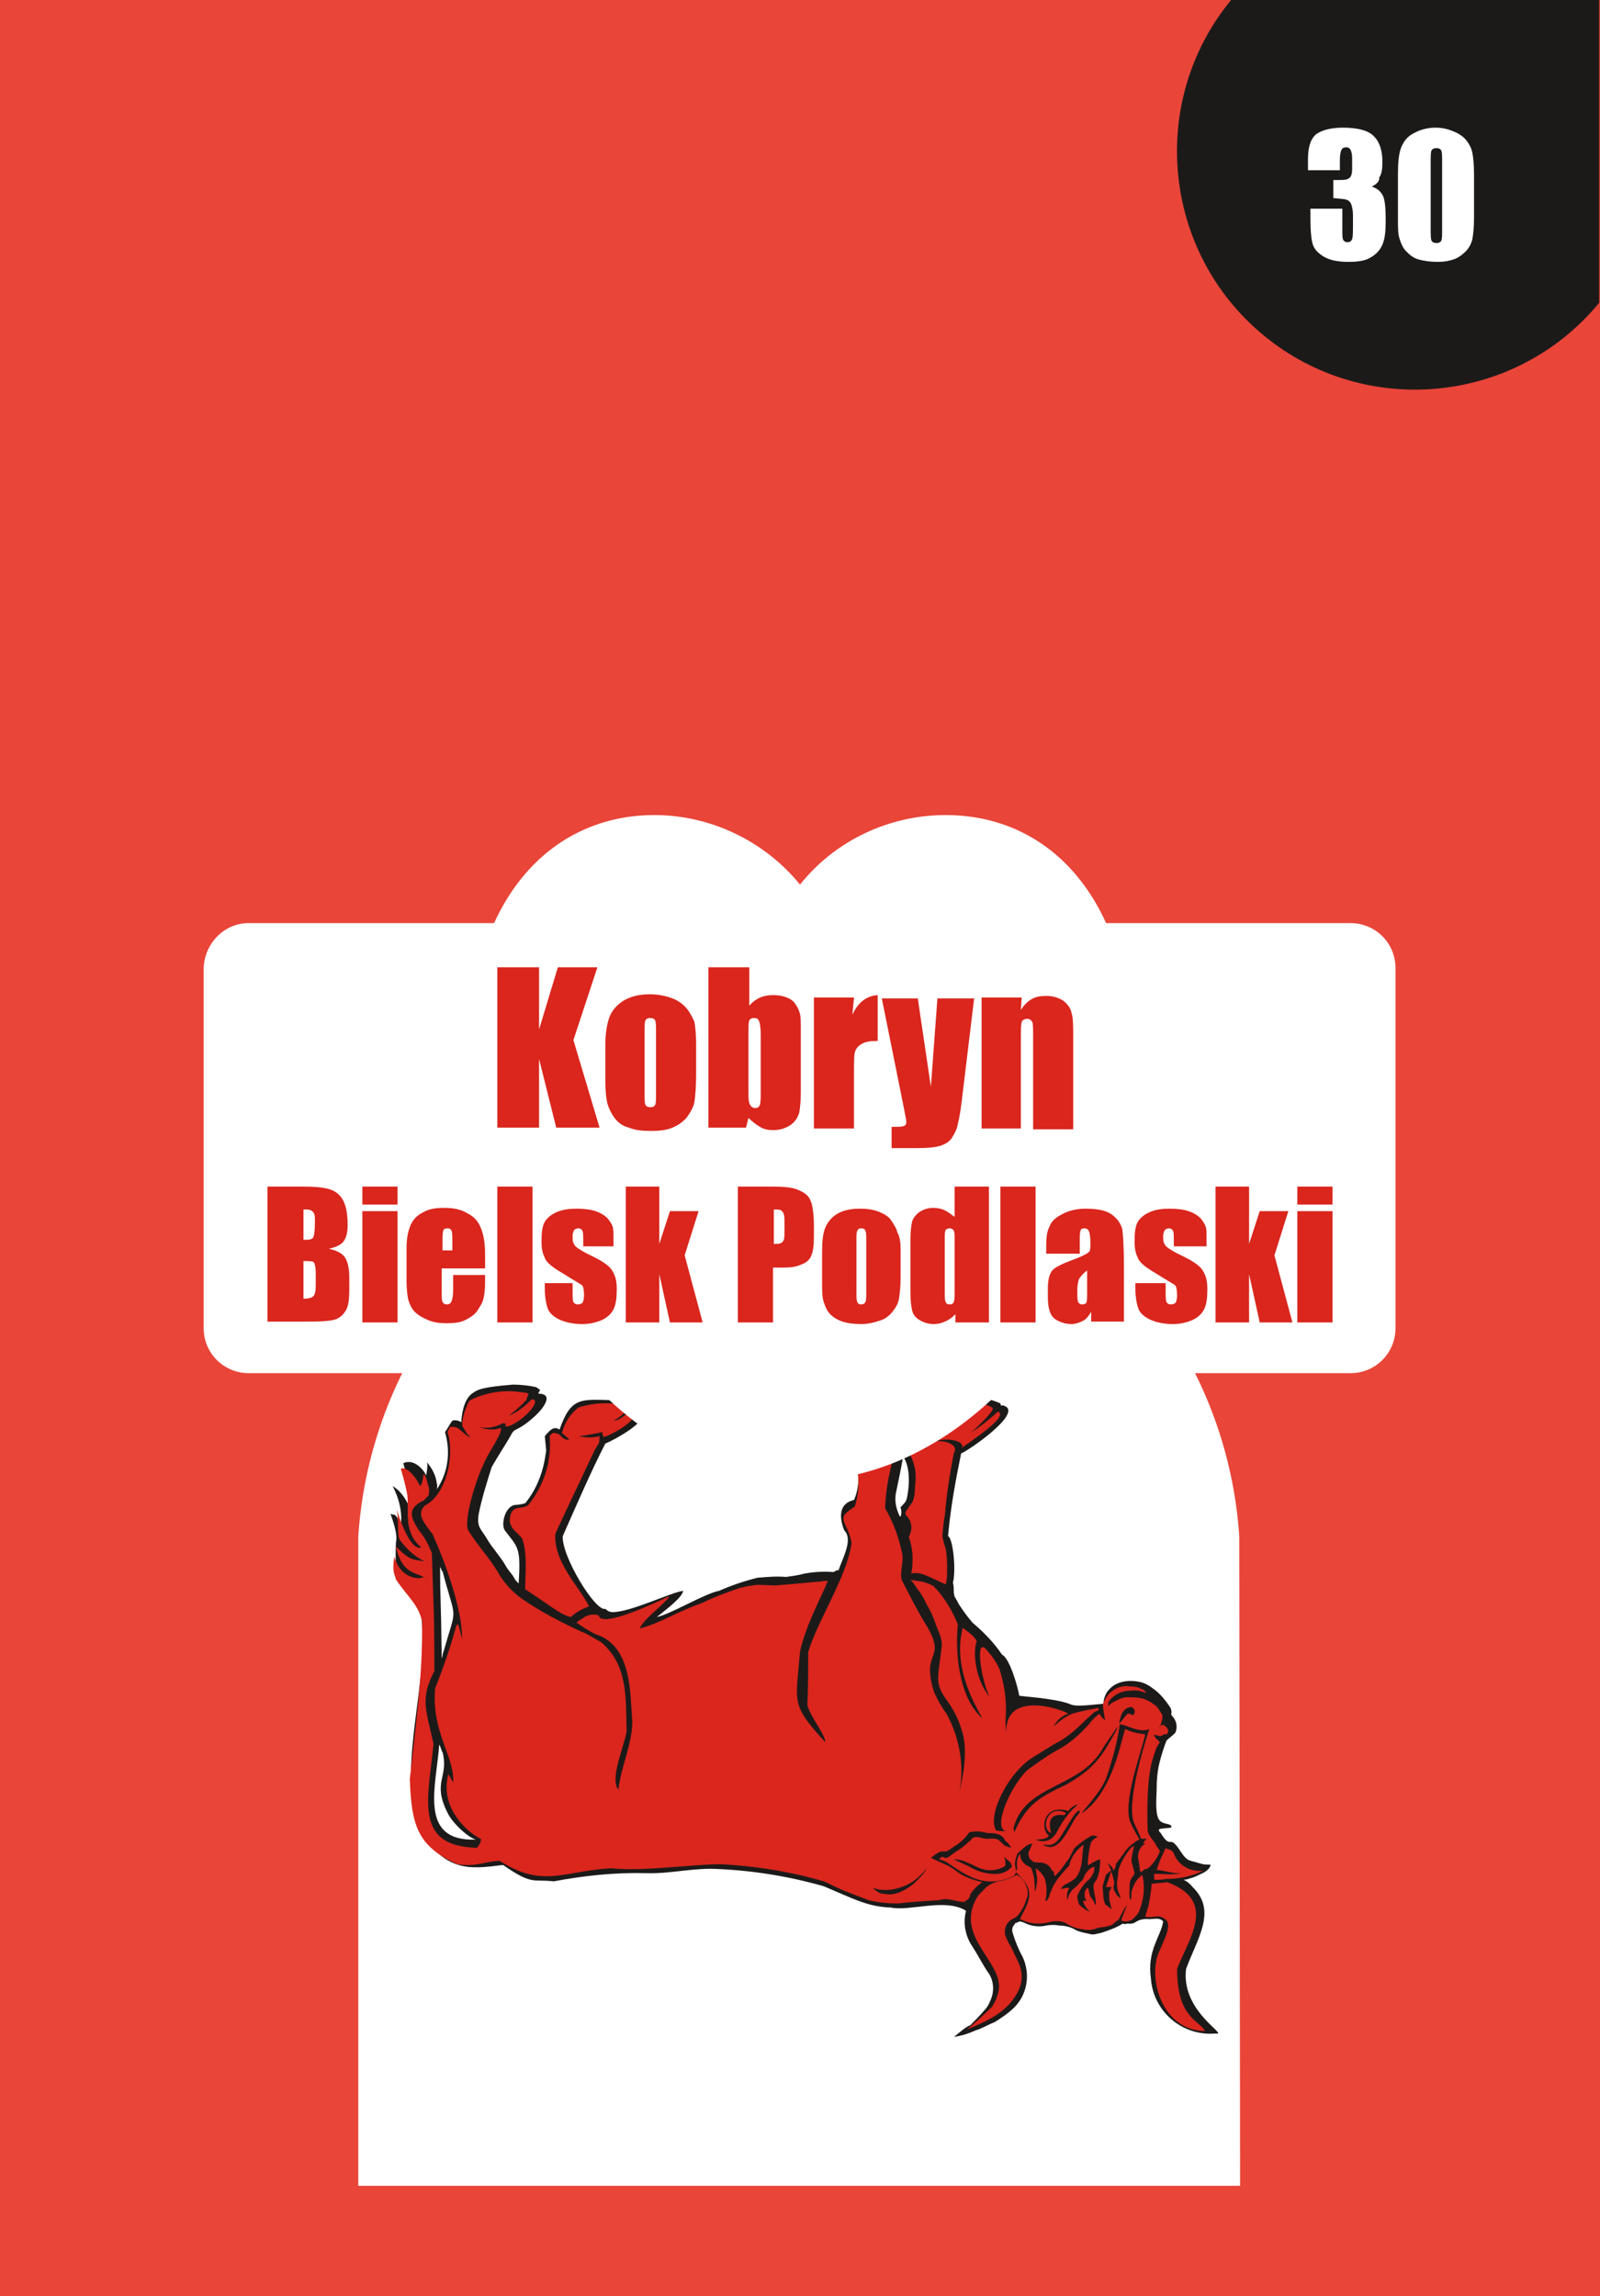 <?xml version="1.0" encoding="utf-8"?>
<!-- Generator: Adobe Illustrator 26.0.1, SVG Export Plug-In . SVG Version: 6.00 Build 0)  -->
<svg version="1.1" id="Слой_1" xmlns="http://www.w3.org/2000/svg" xmlns:xlink="http://www.w3.org/1999/xlink" x="0px" y="0px"
	 viewBox="0 0 195.6 280.6" style="enable-background:new 0 0 195.6 280.6;" xml:space="preserve">
<rect x="0" y="0" width="195.6" height="280.6" fill="#333333" stroke="none"/>
<style type="text/css">
	.st0{clip-path:url(#SVGID_00000111897843603828467930000014205763733091647631_);fill:#E94539;}
	.st1{clip-path:url(#SVGID_00000150809880292447993540000017002340898055285951_);enable-background:new    ;}
	.st2{clip-path:url(#SVGID_00000083077765285927612440000006704466448316099254_);}
	.st3{fill-rule:evenodd;clip-rule:evenodd;fill:#FFFFFF;}
	.st4{fill-rule:evenodd;clip-rule:evenodd;fill:#1C1A19;}
	.st5{fill-rule:evenodd;clip-rule:evenodd;fill:#DA261D;}
	.st6{clip-path:url(#SVGID_00000140724871454353009810000002857702025311836842_);fill:#FFFFFF;}
	.st7{clip-path:url(#SVGID_00000049196351400150389290000011517396814063036054_);fill:#FFFFFF;}
	.st8{clip-path:url(#SVGID_00000017502749611515099610000000843272574709644208_);fill:#1C1A19;}
	.st9{enable-background:new    ;}
	.st10{fill:#DA261D;}
	.st11{fill:#FFFFFF;}
</style>
<g>
	<g>
		<defs>
			<rect id="SVGID_1_" width="195.6" height="280.6"/>
		</defs>
		<clipPath id="SVGID_00000175313477310988793390000010330393738540391354_">
			<use xlink:href="#SVGID_1_"  style="overflow:visible;"/>
		</clipPath>
		
			<rect x="-9.2" y="-8.4" style="clip-path:url(#SVGID_00000175313477310988793390000010330393738540391354_);fill:#E94539;" width="214" height="297.9"/>
	</g>
	<g>
		<defs>
			<rect id="SVGID_00000141434819262349217190000013513854265100744328_" width="195.6" height="280.6"/>
		</defs>
		<clipPath id="SVGID_00000052790771141388155770000011663553811165833403_">
			<use xlink:href="#SVGID_00000141434819262349217190000013513854265100744328_"  style="overflow:visible;"/>
		</clipPath>
		<g style="clip-path:url(#SVGID_00000052790771141388155770000011663553811165833403_);enable-background:new    ;">
		</g>
	</g>
	<g>
		<defs>
			<rect id="SVGID_00000050638270205017554070000014840361595073684125_" width="195.6" height="280.6"/>
		</defs>
		<clipPath id="SVGID_00000013902838020609620740000005778831431987727765_">
			<use xlink:href="#SVGID_00000050638270205017554070000014840361595073684125_"  style="overflow:visible;"/>
		</clipPath>
		<g id="g1031" style="clip-path:url(#SVGID_00000013902838020609620740000005778831431987727765_);">
			<g id="g1023">
				<path id="rect1000" class="st3" d="M151.6,267.1l-0.1-79.4c-1.9-28.1-25.8-49.8-54.1-49.8c-28.2,0.1-51.7,21.8-53.6,49.8v79.4
					H151.6z"/>
			</g>
			<g id="g992">
				<path id="path15-2" class="st4" d="M116.6,248.9c0.9-0.1,1.8-0.4,2.7-0.8c0.7-0.2,1.3-0.6,2.3-1c0.8-0.5,1.7-1.1,2.4-1.8
					c1.6-1.6,2-4.1,1-6.2c-0.5-0.9-0.9-1.9-1.2-2.9c-0.1-0.3-0.1-0.7,0.2-1c0.2-0.4,0.2-0.1,0.6-0.4c0.2,0,0.5,0.1,0.7,0.2
					c0.8,0.4,1.8,0.5,2.6,0.3c0.5-0.1,1.1-0.1,1.6,0c0.7,0,1.5,0.2,2.1,0.6c0.5,0.2,1,0.3,1.5,0.4c0.6,0.2,0.9,0,1.5-0.1
					c0.9-0.3,1.8-0.6,2.6-1.1c0.1-0.1,0.3,0.1,0.4,0c0.4-0.1,0.7,0.1,1.2-0.2c0.4-0.3,0.9-0.4,1.4-0.4c0.7,0.1,1.5-0.3,2,0.3
					c-0.3,1.9-2,3.5-1.5,7c0.3,4,3.8,7,7.8,6.7c0.1,0,0.2,0,0.4,0c0.4-0.3-4.5-3.1-3.9-7.9c1.4-3.8,3.8-7.1,0.8-10
					c-0.3-0.4-0.7-0.7-1.1-0.9c0.3,0,0.6-0.1,0.9-0.2c0.4-0.1,0.8-0.3,1.2-0.5c0.5-0.2,1.1-0.6,1.2-1.1c0-0.1-0.8,0-0.8-0.1
					c0,0.1-1.1-0.3-1.6-0.4c-0.9-0.2-1.3-1.4-1.9-2c-0.7-0.8-0.7,0.4-1.8-1.4c-0.1-0.1-0.4-0.4-0.1-0.5s1.3-0.1,1.4-0.2
					c0.1-0.6-1.2-0.2-1.6-1.1s-0.2-2.8-0.2-3.5c0-1.2,0.1-2.4,0.4-3.5c0.2-0.8,0.5-1.7,0.8-2.5c0.3-0.3,1-0.8,1.1-1
					c0.3-0.7,0.1-1.5-0.4-2c-0.3-0.4,0.1-0.2-0.2-1c-0.6-0.9-1.3-1.8-2.2-2.4c-0.5-0.4-1.1-0.7-1.7-0.8c-1.1-0.2-2.2-0.1-3.1,0.5
					c-0.4,0.3-0.7,0.6-0.9,1s-0.3,0.8-0.3,1.2c-3,0.3-3.6,0.3-4.2,0c-1.9-0.7-6-0.9-6.1-1c-0.2-1.2-1.2-4.6-2.1-5
					c-1-1.5-2.3-2.8-3.6-3.9c-0.6-0.7-1.2-1.5-1.7-2.3c-0.5-1-0.5-0.7-0.6-1.4c0-0.4,0-0.8-0.1-1.2c0.4-1.6,0-5.4-0.6-5.7
					c0.3-3.4,0.9-6.7,1.6-10.1c0.7-0.2,7.6-4.9,5.3-5.8c-0.5-0.2-0.4,0.2-0.5-0.3c-3-1.4-6.5-0.5-6.8,0c0,0,0,0,0,0.1c0,0,0,0,0,0.1
					c0,0,0,0,0-0.1c0,0,0,0,0-0.1s0-0.2-1.3-0.3c0-0.3,0-0.1-0.2-0.5s-6.8-1.8-7.8,0.6c-0.5,1.1-0.7,2.3-0.6,3.5
					c-0.8-0.3-1.6,0.4-2.1,1.2c0.7,1.7,1.4,2.9,1.4,4.3c0.1,1-0.1,2.1-0.5,3c-2.2,0.5-1.6,2.7-1.2,3.7c1.1,1.1-0.1,3.2-0.7,4.9
					c-0.4-0.1-0.3,0.2-0.7,0.2c-1.2-0.1-2.4,0-3.5,0.2c-0.7,0.2-1.5,0.3-2.2,0.4c-1.2-0.1-2.3,0-3.5,0.1c-1.6,0.4-3.1,0.9-4.7,1.6
					c-1.7,0.3-6,2.9-7.6,3.2c0.7-0.6,3.2-2.4,3.2-3.2c-1.5,0.2-6.4,2.6-8.6,2.6c-0.4,0-0.7-0.2-0.9-0.4c-1.2,0.4-5.4-6.5-5.2-8.9
					c1.6-3.6,3.4-7.8,5.2-11.3c1.5-0.6,5.1-2.8,4.3-3.4c0-0.3-0.6-0.7-0.6-0.7c0-0.8-1.6-1.2-2.9-1.2c-3.8-0.1-5-0.4-6.4,3.6
					c-0.7-0.5-1.2,0.1-1.8,0.8c0.2,2.2,0.2,1.5,0.1,2.2c-0.3,2.2-1.1,4.3-2.5,6c-0.4,0.1-0.8,0.2-1.2,0.2c-1.2,0.1-1.8,2.3-1.3,3.1
					c1.6,2.1,2,2,1.7,6.5c-0.2-0.2-0.4-0.4-0.5-0.6c-0.3-0.6-0.8-1-1.1-1.6c-0.7-1.2-1.6-2.1-2.3-3.3s-1.2-1.3-1-2.9
					c0.4-2,1-3.9,1.6-5.8l0,0c0.6-1.1,2.1-3.4,2.4-4s0.5-0.5,1.3-1s2.7-2,3-3.2c0.1-0.4-0.1-0.8-1-0.8c0-0.1,0.3-0.5,0.2-0.5
					s-0.4-0.3-0.5-0.3c-0.9-0.2-1.9-0.3-2.8-0.3c-3.5,0.3-4.2,0.5-5,1.1c-1.1,0.8-1.3,2.9-1.3,3.5c-0.3-0.2-0.7-0.3-1.1-0.2
					c-0.3,0.4-0.6,1-0.9,1.4c0.7,2.4,0.4,4.9-1,7c0,0.2,0.1-0.6,0-0.7c-0.1-1-0.6-1.9-1.2-2.6c0.1,0.5,0,1-0.1,1.6
					c-0.3-0.7-1.5-2.1-2.8-1.5c0,0.1,0.4,1.3,0.7,2.6c0.2,1,0.3,2,0.2,3c0,0.4-0.5-1.8-2.2-2.8c0.8,1.5,1.2,3.2,1,4.9
					c-0.7-2.1-1-1.1-1.3-1.6c0.9,2.4,0.8,3.2,0.7,3.6c-0.2,5.2,0.5,4.4,3,8.1c1.3,9-2.8,18-0.4,26.7c3.5,5.6,6.4,5.1,10.5,4.6
					c3.6,2.5,3.6,1.7,6.2,2c3.7-0.7,7.5-1.1,11.3-1c3,0.1,5.8-0.7,8.9-0.5c4.3,0.2,8.6,0.9,12.8,2.1c3.6,1.5,5.3,2.5,8.2,2.6
					c2.3,0.5,6.7-1.2,9.2,0.4c-0.4,1.5-0.1,3.1,0.8,4.4c0.7,1.1,1.2,2.1,1.8,3c0.8,1,0.9,2.4,0.4,3.5c-0.2,0.5-0.4,0.9-0.8,1.3
					c-0.5,0.6-1.1,1.2-1.7,1.8C118.1,247.6,116.7,248.9,116.6,248.9L116.6,248.9z M57.5,224.8c-6.2-0.2-4.2-6.5-3.8-11.6
					c0.1,0,0.3,0.9,0.4,0.9c0.8,3.1-1.3,3.6,0.6,7.4c0.6,1.3,2.6,3.1,3.5,3.3L57.5,224.8z M54,202.6c-0.1-8-0.2-7.1-0.2-11.1
					c0.1,0,0.2,0.6,0.3,0.5c1.7,6.5,1.8,3.9,0.1,9.9C54.1,202,54.1,202.6,54,202.6z M110,185.3c-0.5-1-0.7-2.1-0.4-3.2
					c0.2-0.9,0.7-3.4,0.8-4.1c0.5,0.6,1,2.3,0.5,4.9c-0.1,0.7-0.4,0.8-0.9,1.4C110.2,183.9,110.3,185.5,110,185.3z"/>
				<path id="path15-1" class="st5" d="M147.3,248.2c-0.6-1.3-3.4-1.5-3.4-7.6c1.4-3.7,5-8.3-1.2-10.6c-0.6,0.1-1.2,0.1-1.9,0.2
					c-0.1,0.9-0.2,1.8-0.4,2.7c-0.1,0.3-0.3,1-0.4,1.3c0.7,0.2,1.4-0.1,1.8,0c1.6,0.5,1.1,1.6-0.1,4.3
					C140.3,241.5,141.9,248.1,147.3,248.2L147.3,248.2z M118.2,248L118.2,248c1.2-0.5,2.4-1,3.5-1.7c0.6-0.4,1.1-0.8,1.6-1.3
					c1.8-2,1.9-3.6,1.2-5.2c-0.3-0.6-0.6-1.3-0.9-1.9c-0.3-0.4-0.5-0.9-0.7-1.4c-0.2-0.7,0.1-1.5,0.7-1.9c0.3-0.2,0.5-0.2,0.8-0.5
					c0.5-0.6,0.9-1.3,1.1-2.1c0.2-0.4,0.2-0.9,0-1.4c-0.2-0.7-0.6-1.2-1.2-1.5c-0.7,0.4-1.5,0.7-2.3,0.8c-0.7,0.2-1.3,0.5-1.8,1.1
					c-0.2,0.2-0.4,0.4-0.6,0.6c-3.4,5.3,3.9,8.4,2.3,12.3c-0.1,0.5-0.4,0.9-0.6,1.3C120.2,246.3,119.2,247.2,118.2,248L118.2,248z
					 M119.5,231.8L119.5,231.8l-0.2-0.1L119.5,231.8z M119.3,231.7c-0.2-0.1-0.4-0.2-0.6-0.2C118.9,231.5,119.1,231.6,119.3,231.7
					L119.3,231.7z M118.7,231.5L118.7,231.5L118.7,231.5L118.7,231.5z M118.6,231.5c0.4-0.6,0.9-1.1,1.5-1.5c-0.9-0.2-1.8-0.5-2.7-1
					c-0.4-0.3-0.8-0.6-1.3-0.9s-1.6-0.7-2.3-1.1c0.1,0,0.6-0.5,1.1-0.7c0.2-0.1,0.7,0,0.9-0.1s0.6-0.4,0.9-0.6
					c0.7-0.4,1.3-1,1.8-1.7c0.4-0.1,0.8-0.1,1.2-0.1c1.4,0.2,0.5,0.2,1.4,0.2c0.5,0,1,0.1,1.4,0.4c0.3,0.2,0.3,0.6,0.6,0.7
					c0.2,0.2,0.4,0.4,0.5,0.7c-0.1-0.1-0.2,0-0.3-0.1c-0.3-0.1-0.5-0.1-0.7-0.4c-0.2-0.1-0.4-0.4-0.6-0.5c-0.4-0.2-1-0.1-1.4-0.1
					s-1.2-0.4-1.7-0.1c-0.1,0.1-0.3,0.4-0.4,0.4c-0.4,0.4-0.8,0.7-1.2,1c-0.5,0.3-0.9,0.6-1.3,0.9s-0.6,0-0.9,0
					c0,0.1-0.3,0.2-0.3,0.3c0.3,0.1,0.7,0.2,1,0.4s0.6,0.4,0.9,0.6c0.6,0.4,1.2,0.8,1.9,1.1c1.6,0.8,3.4,0.8,5,0.1
					c0.5-0.2,0.5-0.4,0.6-0.6s-0.2-0.8-0.1-1.3s0.2-1,0.5-1.2s0.9-1,1.6-1c-0.4,1.1-0.6,1-0.4,1.6s0.1,0.1,0.4,0.5
					c0.1,0.2,0.7,0.2,0.9,0.2c0.5,0,1,0.2,1.3,0.6c0.1,0.2,0.2,0.4,0.4,0.5c0.1,0.2,0,0.9,0.4,0.3c0.1-0.1,0.1-0.1,0.2-0.2
					c0.3-0.3,0.5-0.6,0.7-0.9c0.2-0.3,0.4-0.5,0.6-0.8c0.2-0.4,0.4-0.8,0.6-1.2c0.6-0.6,1.3-1.1,2-1.5c0.3-0.2,0.7-0.1,0.9,0.1l0,0
					c-0.1,0-0.4,0.1-0.8,0.6c-0.2,0.4-0.6,3.1-0.3,2.8c0,0,1.4-0.9,1.4-0.6c0,0.8-0.1,1.6-0.4,2.3c-0.2,0.4-0.5,0.5-0.4,1.2
					c0.1,0.8,0.4,1.7,0.2,2c-0.3-0.8-0.4-0.8-0.4-0.7c0,0.3-0.1,0.1,0,0s0,0,0-0.1s-0.2,0.1-0.4-1c-0.1-0.6-0.3-0.2-0.5,0.2
					c0,0.2,0,0.4,0,0.6c0.1,0.3,0.3,0.5,0.1,0.5s-0.4-0.2-0.2,0.3s0.8,1.1,0.7,1c-0.5-0.2-0.9-0.5-1.3-0.9c-0.1-0.3-0.2-0.7-0.2-1
					c0.3-0.8,0.8-1.5,1.4-2c0.4-0.4,0.7-0.9,0.7-1.5c-0.1-0.2-0.9,0.2-1.3,1.2c-0.1,0.4-0.4,0.5-0.7,0.9s-0.6,0.4-0.9,0.9
					s-0.2,0.2-0.4,1c-0.1-0.5-0.1-1,0.2-1.4c0.1-0.3-1,0.1-1,0c0.2-0.3,0.4-0.5,0.7-0.6c0.4-0.2,0.7-0.4,1-0.6
					c1.1-1.2,0.8-3,1.1-4.2c-0.9,0.6-1.6,1.6-1.8,2.6c-0.5,0.5-1,1.1-1.4,1.6c-0.2,0.3-0.4,0.6-0.6,1c-0.1,0.3-0.2,0.5-0.3,0.7
					s-0.1,0.4-0.2,0.6s-0.2,0.4-0.4,0.4c0.2-0.9,0.2-1.9-0.1-2.8c-0.3-0.5-0.6-0.9-1.1-1.2c0.1,0.4,0.1,0.8,0.2,1.2
					c0,0.8-0.2,1.6-0.3,1.6c0-0.7,0-1.4-0.2-2.1c-0.2-0.6-0.1-0.7-0.5-0.9c-0.7-0.3-1.1-0.9-1.1-1.6c-0.7,1-0.2,1.9-0.4,2
					s-0.1,0.2-0.1,0.3c2.8,2.4,1.3,3.9,0.5,5.7c1.1,0.6,2.3,0.7,3.5,0.4c0.7-0.2,1.5-0.2,2.1,0.1c0.7,0.5,1.5,0.7,2.3,0.8
					c0.6,0.1,1.1,0,1.6-0.2c0.2-0.1,1.4-0.1,1.9-0.5c0.3-0.3,0.3-0.3,0.5-0.4s0.4-0.6,0.5-0.8c0.2-0.4,0.4-0.8,0.7-1.1
					c-0.2,0.5-0.2,0.4-0.3,0.7s-0.5,1.2-0.4,1.2c0.5,0.2,1.1,0.1,1.5-0.3c0.2-0.2,0.4-0.4,0.6-0.7c0.6-1.4,0.8-2.9,0.5-4.4
					c-0.1-0.4-0.3,0.1-0.5,0.2c-0.4,0.4-0.6,0.9-0.8,1.4c-0.2,0.7,0,1.4-0.2,1.2s-0.1-1-0.1-1.8s0.6-1.1,0.6-1.4
					c-0.3-1.5-0.6-1.1-0.1-3.1c0.2-1-2.1,2.1-1.9,3.3c-0.1,0.5-0.2,1.1-0.1,1.7c0.1,0.4,0.3,0.7,0.4,1.2c-0.9-0.8-0.3-0.3-0.8-1
					c-0.2-0.3,0.1-0.9,0-1.1c-0.3-1.1-0.5-2-0.9-2.2s0.8,0.2,0.8,0.9c0.4-0.5,0.3-0.8,0.3-0.8c0.3-0.4,0.6-0.8,0.9-1.2
					c0.4-0.7,1-1.2,1.6-1.6c0.1-0.1,0.2-0.1,0.4-0.2c-0.4-0.7-0.8-1.4-1.1-2.1c-1-2.4,1.3-8.5,1.8-10.7c0-0.2-1,0-2.4-0.7
					c-0.3-0.1-1.2,7.3-5.1,10.1c-1,0.7,2.1-2.2,2.8-4.3s1.3-4.2,1.6-6.4c0.9,0.1,2.4,1.1,3.6,0.6c-0.3,0.9-3,9.2-1.8,11.6
					c0.8,1.6,0.6,1.4,0.8,1.8c0.2,0,0.3,0,0.7,0c-0.1,0.1-0.3,0.3-0.4,0.4l0.1,0.1c-0.1,0-0.1,0-0.2,0.1h0.3
					c-0.1,0.1-0.3,0.2-0.4,0.3c-0.4,0.5-0.6,1.1-0.4,1.8c0.1,0.3,0.1,1.1,0.2,1.3s0.6-0.4,0.6-0.3c0.3,0.2,1.5-1.2,1.8-2.2
					c0-0.1-0.1-0.1-0.4-0.6c-0.3-0.7-1.1-1.3-1.1-2c-0.2-6.9,0.6-8.6,0.9-9.5c0.1-0.4,0.3-0.8,0.6-1.2c-0.1-0.1-0.3-0.3-0.5-0.5
					s-0.3-0.6-0.1-0.4c0.8,0.2,0.6,0.2,1,0c0.1-0.1,0.3-0.1,0.5-0.1l0,0c0-0.1,0.1-0.2,0.1-0.3c0.1-0.4-0.7-1.2-1-0.6
					c-0.1,0.1-0.1,0.2,0,0.1c0,0,0,0,0-0.1c0.1-0.3,0.5-1.2,0.2-1.6s-0.5-0.9-0.9-1.1c-0.5-0.4-1.1-0.7-1.7-0.8
					c-0.5-0.1-1.1-0.1-1.6-0.1s-0.9,0.2-1.3,0.4c-0.3,0.2-0.6,0.2-0.9,0.6l-0.1,0.1V208c0.6-0.9,1.6-1.4,2.7-1.4
					c0.6-0.1,1.3,0,1.9,0.3c-0.2-0.5-0.4-0.4-1-0.7c-0.3-0.1-0.5-0.1-0.8-0.1c-1.5-0.3-2.9,0.6-3.4,2c-0.1,0.1-0.1,0.5,0.2,2.1
					c-0.6-0.4-0.6-0.9-0.8-0.7c-0.4,0.3-0.8,0.7-1.1,1.1c-1.2,1.4-2.6,2.6-4.2,3.4c-1.2,0.7-2.3,1.5-3.4,2.3c-2.1,2-4.3,7.1-2.6,7.5
					c-0.1,0-1-0.1-1.2-0.1c-1.2-1.7,1.4-7.2,4.7-9.1c0.7-0.4,2-1.3,3-1.8c1.2-0.7,2.2-1.6,3.2-2.6l1.1-1l0.5-0.2v-0.3
					c-1.1,0.2-2.1,0.4-3.2,0.7c-0.9,0.4-1.6,0.9-2.3,1.6c0.4-0.8,1-1.3,1.8-1.6c-1-0.6-7.6-2.8-7.6,2.2c-0.3-1.5,0.5-3.4-0.8-7.6
					c-0.4-0.9-0.9-1.6-1.6-2.4c-1.5-1.7-0.6,3.9,0.4,5.8c-2-2.5-2-5.9-1.6-6.8c-0.2-0.7-1.3-1.3-1.7-1.7c-1.3,4.9,1.6,9.6,2.4,11.1
					c-3.1-2.8-3.3-8.6-3-11.5c-0.7-1.7-1.7-3.4-3-4.7c-0.6-0.3-1.1-0.5-1.8-0.6c-1.4-0.1-1.1-0.6-0.2,0.9c0.5,0.6,0.9,1.3,1.2,2
					c0.4,0.6,0.7,1.3,1,2.1c0.3,1,1,2,0.8,3.2c-0.4,3.6-0.9,4.2,0.6,6.3c0.8,1.1,1.4,2.2,1.8,3.5c0.9,2.4,0.3,5.5-0.2,7.8
					c-0.1,0.4-0.1,0.7-0.2,1.1c0.1-0.4,0.1-0.7,0.2-1.1c0.6-3.3,0-6.7-1.6-9.6c-0.6-0.8-1.1-1.7-1.5-2.6c-1.7-5.3,1.6-3.8-0.9-8.1
					c-1-1.6-1.6-2.8-3-5.5c-0.4-0.8,0.2-2.3,0-3.3c-0.4-2-1.1-3.9-2.1-5.6c0.1-2.5,0.6-5,1.4-7.4c-0.2-1-1.2-1.2-2.3-1.3
					c1.2-0.1,2.6-0.5,2.7,0.2c1.3-0.3,3.1-2.2,4.2-3.1c0-0.1,0.2-0.2,0.2-0.4c-0.4-0.4-0.7-0.2-1-0.3c-0.8,0.9-1.8,1.8-2.9,2.5
					c-0.1,0-0.2,0.1-0.3,0.1c0.7-0.8,2.7-1.9,2.7-3c-0.9-0.6-5-1.3-6.3-0.2c-0.3,0-1.1,2-1.2,4c0.2,0.8,0.6,1.5,1.3,2
					c-0.3,0.1-1.6-1.3-2-1.7c-0.4,0.1-0.8,0.3-1.1,0.7c0.4,0.9,0.8,1.8,1.1,2.7c0.4,1.7,0.3,3.4-0.2,5c-1.5,1-1.7,1.2-1,2.6
					c0.3,0.6,0.5,1.2,0.6,1.9c-0.6,4.2-4.2,9.5-5.3,13.3c0,2.2,0,4.3-0.1,6.5c0.5,1.6,2.2,3.6,2.2,4.5c-4.3-4.7-3.6-4.7-3.1-11.1
					c0.8-3.4,2.5-6.4,3.4-8.6c-0.6-0.1-0.6,0.1-1.4,0.1c-1,0.1-3.3,0.3-4.5,0.4s-2.1-0.1-3.1,0c-0.4,0.1-0.7,0.1-1.1,0.2
					c-0.3,0.1-0.6,0.1-0.8,0.2c-1.5,0.5-3.1,1.1-4.5,1.8c-2.7,0.9-5.2,2.5-7.6,3.1c0.4-1,2.4-2.5,3.3-3.5c0-0.1,0.4-0.2,0.2-0.4
					c-1,0.5-8.3,4-8.5,2.3c-0.6-0.2-1.3-0.1-1.9,0.3c-0.2,0.2-0.6,0.3-0.8,0.6c0.7,0.5,1.5,1,2.3,1.4c4.5,1.4,4.2,7.2,4.5,10.6
					c0,2.9-1.4,5.6-1.7,8.4c-1.1-1.3,0.7-5.3,1-7.1c-0.1-4.1,0.2-8.2-3.2-11c-0.7-0.3-1.4-0.9-2.3-1.2c-2.6-1.2-5.1-2.5-7.4-4.1
					c-1.2-0.9-2.2-2-2.9-3.3c-1.1-1.8-2.3-3-3.5-4.9c-0.8-1.1,1.1-6.8,1.7-7.9l0.4-0.9c0.7-1.4,2.1-3.3,1.8-3.8
					c-0.8,0.3-1.8,0.2-2.6-0.1c1,0.2,2,0,2.9-0.5c0.2,0.2,0.3-0.3,0.3,0.4c0.9,0.2,3.8-2.2,3.6-3.1c0-0.1-0.1-0.2-0.3-0.2
					c-0.1,0-0.1,0-0.2,0.1c-0.8,0.8-1.7,1.5-2.7,1.9c0.8-0.6,1.5-1.2,2.2-2c-0.1-0.1,0.2-0.5,0.2-0.6s-0.1-0.2-0.3-0.2
					c-0.7-0.1-1.4-0.2-2.1-0.2c-1.5,0-2.9,0.3-4.3,0.9c-0.1,0.1-0.5,0.1-0.7,0.6c-0.4,0.9-0.7,1.8-0.7,2.7c0.9,1.6,0.5,0.8,1,1.4
					c-0.5-0.1-0.9-0.6-1.4-1c-0.3-0.2-0.7-0.3-1.1-0.2c-0.1,0.2-0.2,0.4-0.3,0.6c0.9,2.6,0,7.6-2.8,9c-0.9,1-0.3,1.8,1,3.5
					c1.6,3.6,3.6,9.1,3.6,12.8c-0.4-1.6-0.4-1.6-0.5-1.8l-0.2,0.1c-0.7,2.6-1.6,5.2-2.6,7.7c-0.5,5.3,2.4,8.4,2.2,11.5
					c-0.2-0.3-0.4-0.7-0.6-1c-1.2,4.7,3.3,7.7,4,7.9c0,0.4-0.2,0.8-0.5,1.1c-7.7-0.2-6-5.8-5.3-12.7c-1-4.4-1.6-5.6,0.1-8.9
					c0-8.1-0.1-6.8-0.3-14.4c-0.4-1-0.9-2-1.6-2.8c-1-1.6-1.5-2.7,0.7-3.7c0-0.1,0.5-0.5,0.5-0.6c0.1-0.4,0.1-0.9-0.1-1.3
					c-0.1-0.5-0.2-0.9-0.5-1.3c0-0.2-0.2,1.8-0.5,1.4c-0.6-1.3-1.8-2.4-2.3-2c0.3,1,0.6,2.1,0.8,3.2c0.2,2.1-0.5,4.5,1.7,6.4
					c-1.3,0.5-2.7-3.6-3-4.7c0.3,1.7,0,3.2,0.4,3.8c0.8,1.1,1.8,2,3,2.6c-1.7-0.3-1.7-0.1-3.5-1.8c0.7,3.1,2.1,3.1,3.4,3.7
					c-0.7,0.4-2.9,0.1-3.6-2.5c-0.3,2.1,0.1,2.2,0.2,2.8c1.4,2.1,2.7,3,3.2,5.1c0.1,6.6-0.8,12.9-1.5,19.3c0.2,5.6,0.9,8.2,5.8,10.4
					c2.3,0.4,3.5-0.4,5.2-0.4c5.3,3.4,7.9,1.2,13.6,0.9c3.8,0.4,9.1-0.4,13.2-0.5c4.4,0.2,8.7,0.9,12.8,2.1c1.5,0.6,0.4,0.4,5.5,2.3
					c1.2,0.3,2.4,0.4,3.6,0.4c1.7-0.2,3.3-0.3,5-0.4c1.1-0.4,2.3,0.3,3.1,0.2C118.7,231.9,118.6,231.6,118.6,231.5L118.6,231.5z
					 M127.1,228.2L127.1,228.2C127,228.1,127,228.2,127.1,228.2L127.1,228.2z M135.9,233.3l-0.8-0.6l-0.2-0.7l-0.1-1.5l0.4-1.4
					l0.7-0.6l-0.7,2.1h0.7l-0.3,0.6v0.9L135.9,233.3z M108.7,231.5c-0.3,0-0.6-0.1-0.9-0.1c-0.4-0.1-0.8-0.4-1.1-0.7
					c1.2,0.4,2.4,0.3,3.5-0.1c0.6-0.2,1.2-0.5,1.7-0.9s1-0.9,1.4-1.4c-0.3,0.6-0.8,1.1-1.3,1.6c-0.6,0.6-1.4,1.1-2.2,1.4
					C109.5,231.4,109.1,231.5,108.7,231.5L108.7,231.5z M142.6,229.6c1.5,0,3.1-0.3,4.5-1c-1.6,0.2-3.1-0.7-3.6-2.1
					c-0.2-0.5-0.7-0.5-0.9-0.6s-0.1,0-0.5,0.8c-0.3,0.6-0.5,1.2-0.7,1.8c1.1,0.1,2.1,0.5,3,0.4c-1,0.3-3,0-3.3,0.1
					c0,0.2,0,0.4,0,0.7c0.3,0,0.5,0,0.8,0L142.6,229.6z M121.7,229c-1.1,0-2.2-0.3-3.2-0.9c-0.6-0.3-1.3-0.6-1.9-0.9
					c1.2,0,2.2,0.7,3.2,1.1c1,0.4,2.2,0.3,3.1-0.3c0-0.2,0-0.5,0-0.7c0,0.1-0.2-0.5-0.2-0.4c0.7,0.6,0.9,0.6,1,1.2
					C123.2,228.7,122.5,229,121.7,229z M128.4,225.7c-0.3,0-0.7-0.1-0.9-0.3c1.8,0.3,1.8-0.5,3.8-3.6c0.8-1,1-0.5,0.2,0.3
					C130.4,224,129.6,225.7,128.4,225.7L128.4,225.7z M127.5,225c-0.3,0-0.6-0.1-0.9-0.2c0.5,0,1.6-0.1,1.6-0.5
					c-1.1-0.9-0.6-3.9,2.4-3c0.3-0.4,0.7-0.7,1.2-0.8c-1,0.8-1.8,1.9-2.4,3C128.9,224.6,128.2,225,127.5,225L127.5,225z M128.5,224
					c-0.4-1.5-0.1-2.4,1.6-2.2c0.2-0.1,0.3-0.3-0.1-0.4c-0.2-0.1-0.4-0.1-0.6-0.1C127.9,221.2,127.3,223.5,128.5,224L128.5,224z
					 M124,223.9l-0.1-0.5c1.4-5.5,8.3-4.8,11-9.9l1.7-2.5l-0.1,0.4c-1.9,3.4-2.7,4.7-6.2,6.7C127.1,219.6,125.5,220.5,124,223.9
					L124,223.9z M136.8,210.6c0.2-0.9,0.4-1.9,1.5-2c0.3,0.1,0.5,0.4,0.4,0.7c0,0.1-0.1,0.2-0.2,0.3c-0.6-0.3-0.3-0.1-0.6-0.2
					C137.3,209.9,137.4,210.1,136.8,210.6L136.8,210.6z M69.8,197.6c0.6-0.6,1.4-1,2.2-1.3c-1-2.2-4.4-5.4-4.1-8.9
					c1.6-3.5,2.6-5.5,4.8-10.2c0.7-1.2,0.5-0.6,0.6-1.7c-0.8,0.2-1.7,0.2-2.5,0c0.9-0.1,1.8-0.3,2.9-0.5c-0.2,0.2,0.1,0.5,0.1,0.6
					c0.6-0.1,3.5-1.6,3.7-2.6c0.1-0.3-0.5-0.2-0.3-0.5c-0.2-0.3-1.2,1.1-2.2,1.1c0.8-0.4,1.5-1,1.9-1.7c-0.7-0.4-1-0.3-2.2-0.4
					c-1.4-0.1-2.7,0.1-4,0.5c-1,0.8-1.7,1.9-2,3.1c0.2,0.2,0.7,0.6,0.9,0.8c-0.3,0.1-0.7,0-1.2-0.6c-0.2-0.1-0.5-0.2-0.8-0.2
					c-0.2,0.2-0.4,0.2-0.4,0.5c0.1,1.1,0,2.2-0.2,3.3c-0.4,1.8-1.2,3.5-2.4,5c-0.5,0.4-1.1,0.3-1.4,0.4c-0.4,0.1-0.7,0.4-0.8,0.9
					c-0.2,0.6-0.1,1.4,0.9,2.2c0.2,0.3,0.5,0.4,0.6,0.8c0.6,1.8,0.3,4.6,0.3,6C67,196,68.6,197.4,69.8,197.6L69.8,197.6z
					 M115.6,193.6c0.3-0.6,0.2-3.6,0-4.4c-0.2-0.5-0.3-1-0.4-1.5c0.1-1.1,0.2-2.2,0.3-2.4c0.2-2.6,0.6-5.1,1.1-7.7
					c0.8-1.3-1.8-1.7-2.4-1.4c1.2-0.6,3.8-0.2,3.4,0.7c3.5-2.4,5.4-4,4.4-4.4c-1,0.9-2.1,1.8-3.2,2.5c-0.5,0.4,3.1-2.7,2.5-3
					c-0.7-0.4-1.5-0.6-2.3-0.5c-0.9,0-3,0.1-3.4,0.6c0.3,0.2-2.8,3.1-3.4,3.3c-0.3,0.4,0.7,1.1,1.1,1.6c-0.9-0.2-1.8-1.4-1.8-1.2
					c-1.2,0.2-0.6,0.8-0.9,1c1,1.2,1.5,2.8,1.3,4.4c-0.1,1.2,0,2.1-0.7,2.8c0,0.2-0.8,0.8-0.4,1.2c0.7,0.7,0.8,1.7,0.3,2.6
					c0.5,1.4,0.6,3,0.3,4.5C112.5,191.9,114.1,193,115.6,193.6L115.6,193.6z"/>
			</g>
		</g>
	</g>
	<g>
		<defs>
			<rect id="SVGID_00000034068579643208634240000000924737085723472036_" width="195.6" height="280.6"/>
		</defs>
		<clipPath id="SVGID_00000150782820809081641640000002998320281011887020_">
			<use xlink:href="#SVGID_00000034068579643208634240000000924737085723472036_"  style="overflow:visible;"/>
		</clipPath>
		<path style="clip-path:url(#SVGID_00000150782820809081641640000002998320281011887020_);fill:#FFFFFF;" d="M80,99.6
			c-12.6,0-22.9,10.2-22.9,30.5c0,25.4,18.2,50.9,40.7,50.9s40.7-25.4,40.7-50.9c0-20.3-10.2-30.5-22.9-30.5
			c-6.9,0-13.5,3.1-17.8,8.5C93.5,102.8,86.9,99.6,80,99.6z"/>
	</g>
	<g>
		<defs>
			<rect id="SVGID_00000135649688918012409990000007892489936515023292_" width="195.6" height="280.6"/>
		</defs>
		<clipPath id="SVGID_00000088829829820164664000000002851648525147503241_">
			<use xlink:href="#SVGID_00000135649688918012409990000007892489936515023292_"  style="overflow:visible;"/>
		</clipPath>
		<path style="clip-path:url(#SVGID_00000088829829820164664000000002851648525147503241_);fill:#FFFFFF;" d="M30.4,112.8h134.7
			c3,0,5.5,2.4,5.5,5.5v44c0,3-2.4,5.5-5.5,5.5H30.4c-3,0-5.5-2.4-5.5-5.5v-44C25,115.3,27.4,112.8,30.4,112.8z"/>
	</g>
	<g>
		<defs>
			<rect id="SVGID_00000163779030378949103680000010162864593716547716_" width="195.6" height="280.6"/>
		</defs>
		<clipPath id="SVGID_00000006683708362624811400000004728900204420287128_">
			<use xlink:href="#SVGID_00000163779030378949103680000010162864593716547716_"  style="overflow:visible;"/>
		</clipPath>
	</g>
	<g>
		<defs>
			<rect id="SVGID_00000117673955012838459690000016096657907296031620_" width="195.6" height="280.6"/>
		</defs>
		<clipPath id="SVGID_00000073722686541736871830000018419868884425370506_">
			<use xlink:href="#SVGID_00000117673955012838459690000016096657907296031620_"  style="overflow:visible;"/>
		</clipPath>
		<path style="clip-path:url(#SVGID_00000073722686541736871830000018419868884425370506_);fill:#1C1A19;" d="M150.5,0h29h16v16
			c0,7,0,14,0,21c-10.2,12.4-28.6,14.2-41,4S140.3,12.4,150.5,0z"/>
	</g>
	<g>
		<defs>
			<rect id="SVGID_00000112594552738001636480000001646022420038630319_" width="195.6" height="280.6"/>
		</defs>
		<clipPath id="SVGID_00000156575157940108322310000010886337215037993376_">
			<use xlink:href="#SVGID_00000112594552738001636480000001646022420038630319_"  style="overflow:visible;"/>
		</clipPath>
	</g>
</g>
<g class="st9">
	<path class="st10" d="M32.8,145h4.3c1.4,0,2.4,0.1,3.1,0.3c0.7,0.2,1.3,0.6,1.7,1.3s0.6,1.7,0.6,3.1c0,1-0.2,1.6-0.5,2
		c-0.3,0.4-0.9,0.7-1.8,0.9c1,0.2,1.7,0.6,2,1.1s0.5,1.3,0.5,2.4v1.5c0,1.1-0.1,2-0.4,2.5c-0.3,0.5-0.7,0.9-1.2,1.1
		s-1.7,0.3-3.4,0.3h-5V145z M37.1,147.8v3.7c0.2,0,0.3,0,0.4,0c0.4,0,0.7-0.1,0.8-0.3c0.1-0.2,0.2-0.8,0.2-1.8c0-0.5,0-0.9-0.1-1.1
		c-0.1-0.2-0.2-0.3-0.4-0.4C37.9,147.8,37.6,147.8,37.1,147.8z M37.1,154.1v4.6c0.6,0,1-0.1,1.2-0.3s0.3-0.6,0.3-1.3v-1.5
		c0-0.7-0.1-1.1-0.2-1.3S37.8,154.1,37.1,154.1z"/>
	<path class="st10" d="M48.6,145v2.2h-4.3V145H48.6z M48.6,148v13.6h-4.3V148H48.6z"/>
	<path class="st10" d="M59.4,155h-5.4v2.9c0,0.6,0,1,0.1,1.2s0.3,0.3,0.5,0.3c0.3,0,0.5-0.1,0.6-0.4c0.1-0.2,0.2-0.7,0.2-1.4v-1.8
		h3.9v1c0,0.8-0.1,1.5-0.2,1.9c-0.1,0.5-0.4,0.9-0.7,1.4s-0.9,0.9-1.5,1.2c-0.6,0.3-1.3,0.4-2.3,0.4c-0.9,0-1.6-0.1-2.3-0.4
		c-0.7-0.3-1.2-0.6-1.6-1c-0.4-0.4-0.6-0.9-0.8-1.5c-0.1-0.5-0.2-1.3-0.2-2.3v-4c0-1.2,0.2-2.1,0.5-2.8c0.3-0.7,0.8-1.2,1.6-1.6
		c0.7-0.4,1.6-0.5,2.5-0.5c1.2,0,2.1,0.2,2.9,0.7c0.8,0.4,1.3,1,1.6,1.8c0.3,0.7,0.5,1.8,0.5,3.1V155z M55.3,152.8v-1
		c0-0.7,0-1.2-0.1-1.4s-0.2-0.3-0.5-0.3c-0.3,0-0.5,0.1-0.5,0.3c-0.1,0.2-0.1,0.6-0.1,1.4v1H55.3z"/>
	<path class="st10" d="M65.1,145v16.6h-4.3V145H65.1z"/>
	<path class="st10" d="M75,152.3h-3.7v-0.7c0-0.6,0-1-0.1-1.2c-0.1-0.2-0.3-0.3-0.5-0.3c-0.2,0-0.4,0.1-0.5,0.2
		c-0.1,0.2-0.2,0.4-0.2,0.7c0,0.4,0,0.7,0.1,0.9c0.1,0.2,0.2,0.4,0.5,0.6c0.3,0.2,0.9,0.6,1.8,1c1.2,0.6,2,1.1,2.4,1.7
		s0.6,1.3,0.6,2.3c0,1.1-0.1,1.9-0.4,2.5c-0.3,0.6-0.8,1-1.4,1.3c-0.7,0.3-1.5,0.5-2.4,0.5c-1.1,0-2-0.2-2.7-0.5
		c-0.7-0.3-1.3-0.8-1.5-1.3s-0.4-1.4-0.4-2.5v-0.7H70v0.9c0,0.7,0,1.2,0.1,1.4c0.1,0.2,0.3,0.3,0.5,0.3c0.3,0,0.5-0.1,0.6-0.2
		c0.1-0.1,0.2-0.5,0.2-0.9c0-0.6-0.1-1.1-0.2-1.2c-0.2-0.2-1-0.6-2.4-1.5c-1.2-0.7-2-1.3-2.2-1.9c-0.3-0.6-0.4-1.2-0.4-2
		c0-1.1,0.1-1.9,0.4-2.4c0.3-0.5,0.8-0.9,1.5-1.2c0.7-0.3,1.5-0.4,2.4-0.4c0.9,0,1.7,0.1,2.3,0.3c0.6,0.2,1.1,0.5,1.5,0.9
		c0.3,0.4,0.5,0.7,0.6,1c0.1,0.3,0.1,0.8,0.1,1.5V152.3z"/>
	<path class="st10" d="M85.4,148l-1.7,5.4l2.2,8.2h-4l-1.3-5.9l0,5.9h-4.1V145h4.1l0,7l1.3-4H85.4z"/>
	<path class="st10" d="M90.3,145h4.3c1.2,0,2.1,0.1,2.7,0.3s1.1,0.5,1.4,0.8c0.3,0.3,0.5,0.8,0.6,1.3c0.1,0.5,0.2,1.3,0.2,2.3v1.4
		c0,1.1-0.1,1.8-0.3,2.3c-0.2,0.5-0.6,0.9-1.2,1.1c-0.6,0.3-1.3,0.4-2.3,0.4h-1.2v6.7h-4.3V145z M94.6,147.8v4.2c0.1,0,0.2,0,0.3,0
		c0.4,0,0.7-0.1,0.8-0.3c0.2-0.2,0.2-0.6,0.2-1.2v-1.4c0-0.6-0.1-0.9-0.3-1.1S95.2,147.8,94.6,147.8z"/>
	<path class="st10" d="M110.1,152.7v3.3c0,1.2-0.1,2.1-0.2,2.7c-0.1,0.6-0.4,1.1-0.8,1.6c-0.4,0.5-0.9,0.9-1.6,1.1
		c-0.6,0.2-1.4,0.4-2.2,0.4c-0.9,0-1.7-0.1-2.3-0.3c-0.6-0.2-1.1-0.5-1.5-0.9c-0.4-0.4-0.6-0.9-0.8-1.5c-0.2-0.6-0.2-1.4-0.2-2.6
		V153c0-1.3,0.1-2.3,0.4-3s0.8-1.3,1.5-1.7s1.6-0.6,2.7-0.6c0.9,0,1.7,0.1,2.4,0.4c0.7,0.3,1.2,0.6,1.5,1.1s0.6,0.9,0.7,1.4
		C110,151.1,110.1,151.8,110.1,152.7z M105.9,151.7c0-0.7,0-1.1-0.1-1.3c-0.1-0.2-0.2-0.3-0.5-0.3s-0.4,0.1-0.5,0.3
		c-0.1,0.2-0.1,0.6-0.1,1.3v6.1c0,0.6,0,1.1,0.1,1.3c0.1,0.2,0.2,0.3,0.5,0.3c0.2,0,0.4-0.1,0.5-0.3c0.1-0.2,0.1-0.6,0.1-1.1V151.7z
		"/>
	<path class="st10" d="M120.9,145v16.6h-4.1v-1c-0.4,0.4-0.8,0.7-1.3,0.9c-0.4,0.2-0.9,0.3-1.4,0.3c-0.6,0-1.2-0.2-1.7-0.5
		c-0.5-0.3-0.8-0.7-0.9-1.2c-0.1-0.4-0.2-1.2-0.2-2.2v-6.4c0-1,0.1-1.8,0.2-2.2c0.1-0.4,0.4-0.8,0.9-1.2c0.5-0.3,1-0.5,1.7-0.5
		c0.5,0,1,0.1,1.4,0.3c0.4,0.2,0.8,0.5,1.2,0.8V145H120.9z M116.7,151.4c0-0.5,0-0.8-0.1-1c-0.1-0.2-0.3-0.3-0.5-0.3
		c-0.2,0-0.4,0.1-0.5,0.2c-0.1,0.2-0.1,0.5-0.1,1v6.7c0,0.6,0,0.9,0.1,1.1c0.1,0.2,0.2,0.3,0.5,0.3c0.3,0,0.4-0.1,0.5-0.3
		c0.1-0.2,0.1-0.7,0.1-1.4V151.4z"/>
	<path class="st10" d="M126.6,145v16.6h-4.3V145H126.6z"/>
	<path class="st10" d="M131.8,153.2h-3.9v-0.9c0-1.1,0.1-1.9,0.4-2.4c0.2-0.6,0.7-1.1,1.5-1.5c0.7-0.4,1.7-0.7,2.9-0.7
		c1.4,0,2.5,0.2,3.2,0.7c0.7,0.5,1.1,1.1,1.3,1.8c0.1,0.7,0.2,2.2,0.2,4.5v6.8h-4v-1.2c-0.3,0.5-0.6,0.9-1,1.1
		c-0.4,0.2-0.9,0.4-1.4,0.4c-0.7,0-1.4-0.2-2-0.6c-0.6-0.4-0.9-1.3-0.9-2.7v-1.1c0-1,0.2-1.7,0.5-2.1s1.1-0.8,2.4-1.3
		c1.4-0.5,2.1-0.9,2.2-1.1c0.1-0.2,0.1-0.6,0.1-1.1c0-0.7-0.1-1.2-0.2-1.4c-0.1-0.2-0.3-0.3-0.5-0.3c-0.3,0-0.5,0.1-0.5,0.3
		c-0.1,0.2-0.1,0.7-0.1,1.4V153.2z M133.1,155.1c-0.7,0.5-1,0.9-1.2,1.2c-0.1,0.3-0.2,0.8-0.2,1.4c0,0.7,0,1.2,0.1,1.4
		c0.1,0.2,0.3,0.3,0.5,0.3c0.3,0,0.4-0.1,0.5-0.2c0.1-0.2,0.1-0.6,0.1-1.3V155.1z"/>
	<path class="st10" d="M147.2,152.3h-3.7v-0.7c0-0.6,0-1-0.1-1.2c-0.1-0.2-0.3-0.3-0.5-0.3c-0.2,0-0.4,0.1-0.5,0.2
		c-0.1,0.2-0.2,0.4-0.2,0.7c0,0.4,0,0.7,0.1,0.9c0.1,0.2,0.2,0.4,0.5,0.6c0.3,0.2,0.9,0.6,1.8,1c1.2,0.6,2,1.1,2.4,1.7
		s0.6,1.3,0.6,2.3c0,1.1-0.1,1.9-0.4,2.5c-0.3,0.6-0.8,1-1.4,1.3c-0.7,0.3-1.5,0.5-2.4,0.5c-1.1,0-2-0.2-2.7-0.5
		c-0.7-0.3-1.3-0.8-1.5-1.3s-0.4-1.4-0.4-2.5v-0.7h3.7v0.9c0,0.7,0,1.2,0.1,1.4c0.1,0.2,0.3,0.3,0.5,0.3c0.3,0,0.5-0.1,0.6-0.2
		c0.1-0.1,0.2-0.5,0.2-0.9c0-0.6-0.1-1.1-0.2-1.2c-0.2-0.2-1-0.6-2.4-1.5c-1.2-0.7-2-1.3-2.2-1.9c-0.3-0.6-0.4-1.2-0.4-2
		c0-1.1,0.1-1.9,0.4-2.4c0.3-0.5,0.8-0.9,1.5-1.2c0.7-0.3,1.5-0.4,2.4-0.4c0.9,0,1.7,0.1,2.3,0.3c0.6,0.2,1.1,0.5,1.5,0.9
		c0.3,0.4,0.5,0.7,0.6,1c0.1,0.3,0.1,0.8,0.1,1.5V152.3z"/>
	<path class="st10" d="M157.5,148l-1.7,5.4l2.2,8.2h-4l-1.3-5.9l0,5.9h-4.1V145h4.1l0,7l1.3-4H157.5z"/>
	<path class="st10" d="M162.9,145v2.2h-4.3V145H162.9z M162.9,148v13.6h-4.3V148H162.9z"/>
</g>
<g class="st9">
	<path class="st10" d="M73,118.3l-2.9,8.8l3.2,10.7H68l-2.1-8.4v8.4h-5.1v-19.6h5.1v7.6l2.3-7.6H73z"/>
	<path class="st10" d="M85.1,127.5v3.9c0,1.4-0.1,2.5-0.2,3.2c-0.1,0.7-0.5,1.3-0.9,1.9c-0.5,0.6-1.1,1-1.8,1.3
		c-0.7,0.3-1.6,0.4-2.6,0.4c-1.1,0-2-0.1-2.7-0.4c-0.8-0.2-1.3-0.6-1.7-1.1c-0.4-0.5-0.7-1.1-0.9-1.7c-0.2-0.7-0.3-1.7-0.3-3.1v-4.1
		c0-1.5,0.2-2.7,0.5-3.5c0.3-0.8,0.9-1.5,1.7-2c0.8-0.5,1.9-0.8,3.2-0.8c1.1,0,2,0.2,2.8,0.5c0.8,0.3,1.4,0.8,1.8,1.3
		s0.7,1.1,0.9,1.6C85,125.5,85.1,126.4,85.1,127.5z M80.2,126.3c0-0.8,0-1.3-0.1-1.6c-0.1-0.2-0.3-0.3-0.6-0.3
		c-0.3,0-0.5,0.1-0.6,0.3c-0.1,0.2-0.1,0.7-0.1,1.6v7.2c0,0.8,0,1.3,0.1,1.5c0.1,0.2,0.3,0.3,0.6,0.3c0.3,0,0.5-0.1,0.6-0.3
		s0.1-0.7,0.1-1.4V126.3z"/>
	<path class="st10" d="M91.6,118.3v4.6c0.4-0.5,0.9-0.8,1.3-1c0.5-0.2,1-0.3,1.6-0.3c0.7,0,1.2,0.1,1.7,0.3s0.9,0.5,1.1,0.9
		c0.3,0.4,0.4,0.8,0.5,1.1c0.1,0.4,0.1,1.1,0.1,2.3v7.2c0,1.2-0.1,2.1-0.2,2.6c-0.2,0.6-0.5,1.1-1.1,1.5c-0.6,0.4-1.3,0.6-2.1,0.6
		c-0.6,0-1.1-0.1-1.6-0.4c-0.5-0.3-0.9-0.6-1.4-1.1l-0.3,1.2h-4.6v-19.6H91.6z M93,126.4c0-0.8-0.1-1.4-0.2-1.6
		c-0.1-0.3-0.3-0.4-0.6-0.4c-0.3,0-0.5,0.1-0.6,0.3s-0.1,0.8-0.1,1.7v6.9c0,0.9,0,1.4,0.2,1.7c0.1,0.2,0.3,0.4,0.6,0.4
		c0.3,0,0.5-0.1,0.6-0.4s0.1-0.9,0.1-1.8V126.4z"/>
</g>
<g class="st9">
	<path class="st10" d="M104.4,121.9l-0.2,2.1c0.7-1.5,1.7-2.3,3.1-2.4v5.6c-0.9,0-1.6,0.1-2,0.4c-0.4,0.2-0.7,0.6-0.8,1
		c-0.1,0.4-0.1,1.4-0.1,3v6.3h-4.9v-16H104.4z"/>
</g>
<g class="st9">
	<path class="st10" d="M119.1,121.9l-1.4,11.6c-0.2,1.8-0.4,3.1-0.6,3.8c-0.1,0.7-0.4,1.2-0.7,1.7s-0.8,0.8-1.4,1
		c-0.6,0.2-1.6,0.3-3,0.3h-3v-2.6c0.8,0,1.2,0,1.5-0.1c0.2-0.1,0.3-0.2,0.3-0.5c0-0.1-0.1-0.7-0.3-1.7l-2.7-13.4h4.4l1.6,10.8
		l0.8-10.8H119.1z"/>
	<path class="st10" d="M124.9,121.9l-0.1,1.5c0.4-0.6,0.8-1,1.3-1.3c0.5-0.3,1.1-0.4,1.8-0.4c0.8,0,1.5,0.2,2.1,0.6
		c0.5,0.4,0.9,0.9,1,1.5c0.2,0.6,0.2,1.6,0.2,3v11.2h-4.9v-11.1c0-1.1,0-1.8-0.1-2c-0.1-0.2-0.3-0.4-0.6-0.4c-0.3,0-0.6,0.1-0.7,0.4
		c-0.1,0.3-0.1,1-0.1,2.2v10.8H120v-16H124.9z"/>
</g>
<g class="st9">
	<path class="st11" d="M167.7,22.8c0.6,0.2,1,0.5,1.3,1c0.3,0.5,0.4,1.5,0.4,3.2c0,1.3-0.1,2.2-0.4,2.9c-0.3,0.7-0.8,1.2-1.5,1.6
		s-1.6,0.5-2.7,0.5c-1.2,0-2.2-0.2-2.9-0.6s-1.2-0.9-1.4-1.5s-0.3-1.7-0.3-3.2v-1.2h3.9V28c0,0.7,0,1.1,0.1,1.3
		c0.1,0.2,0.3,0.3,0.5,0.3c0.3,0,0.5-0.1,0.6-0.4s0.1-0.8,0.1-1.8v-1.1c0-0.6-0.1-1-0.2-1.3s-0.3-0.5-0.6-0.6
		c-0.3-0.1-0.8-0.1-1.6-0.2V22c0.9,0,1.5,0,1.7-0.1c0.2-0.1,0.4-0.2,0.5-0.5s0.1-0.6,0.1-1.1v-0.9c0-0.6-0.1-0.9-0.2-1.1
		c-0.1-0.2-0.3-0.3-0.5-0.3c-0.3,0-0.5,0.1-0.6,0.3c-0.1,0.2-0.2,0.6-0.2,1.2v1.3h-3.9v-1.3c0-1.5,0.3-2.5,1-3.1
		c0.7-0.5,1.8-0.8,3.3-0.8c1.9,0,3.2,0.4,3.8,1.1c0.7,0.7,1,1.8,1,3.1c0,0.9-0.1,1.5-0.4,1.9C168.7,22.1,168.3,22.5,167.7,22.8z"/>
	<path class="st11" d="M180.2,21.3v5.3c0,1.2-0.1,2.1-0.2,2.6c-0.1,0.5-0.4,1.1-0.8,1.5s-0.9,0.8-1.5,1c-0.6,0.2-1.2,0.3-1.9,0.3
		c-0.9,0-1.7-0.1-2.4-0.3s-1.1-0.6-1.5-1s-0.6-0.9-0.8-1.5s-0.2-1.3-0.2-2.4v-5.5c0-1.5,0.1-2.5,0.4-3.3c0.3-0.7,0.7-1.3,1.5-1.7
		c0.7-0.4,1.6-0.7,2.7-0.7c0.9,0,1.6,0.2,2.3,0.5s1.2,0.7,1.5,1.1c0.3,0.4,0.6,0.9,0.7,1.5C180.1,19.2,180.2,20.1,180.2,21.3z
		 M176.3,20c0-0.8,0-1.4-0.1-1.6c-0.1-0.2-0.3-0.3-0.6-0.3c-0.3,0-0.5,0.1-0.6,0.3c-0.1,0.2-0.1,0.7-0.1,1.6v7.7
		c0,0.9,0,1.5,0.1,1.7s0.3,0.3,0.6,0.3s0.5-0.1,0.6-0.3c0.1-0.2,0.1-0.7,0.1-1.5V20z"/>
</g>
</svg>
